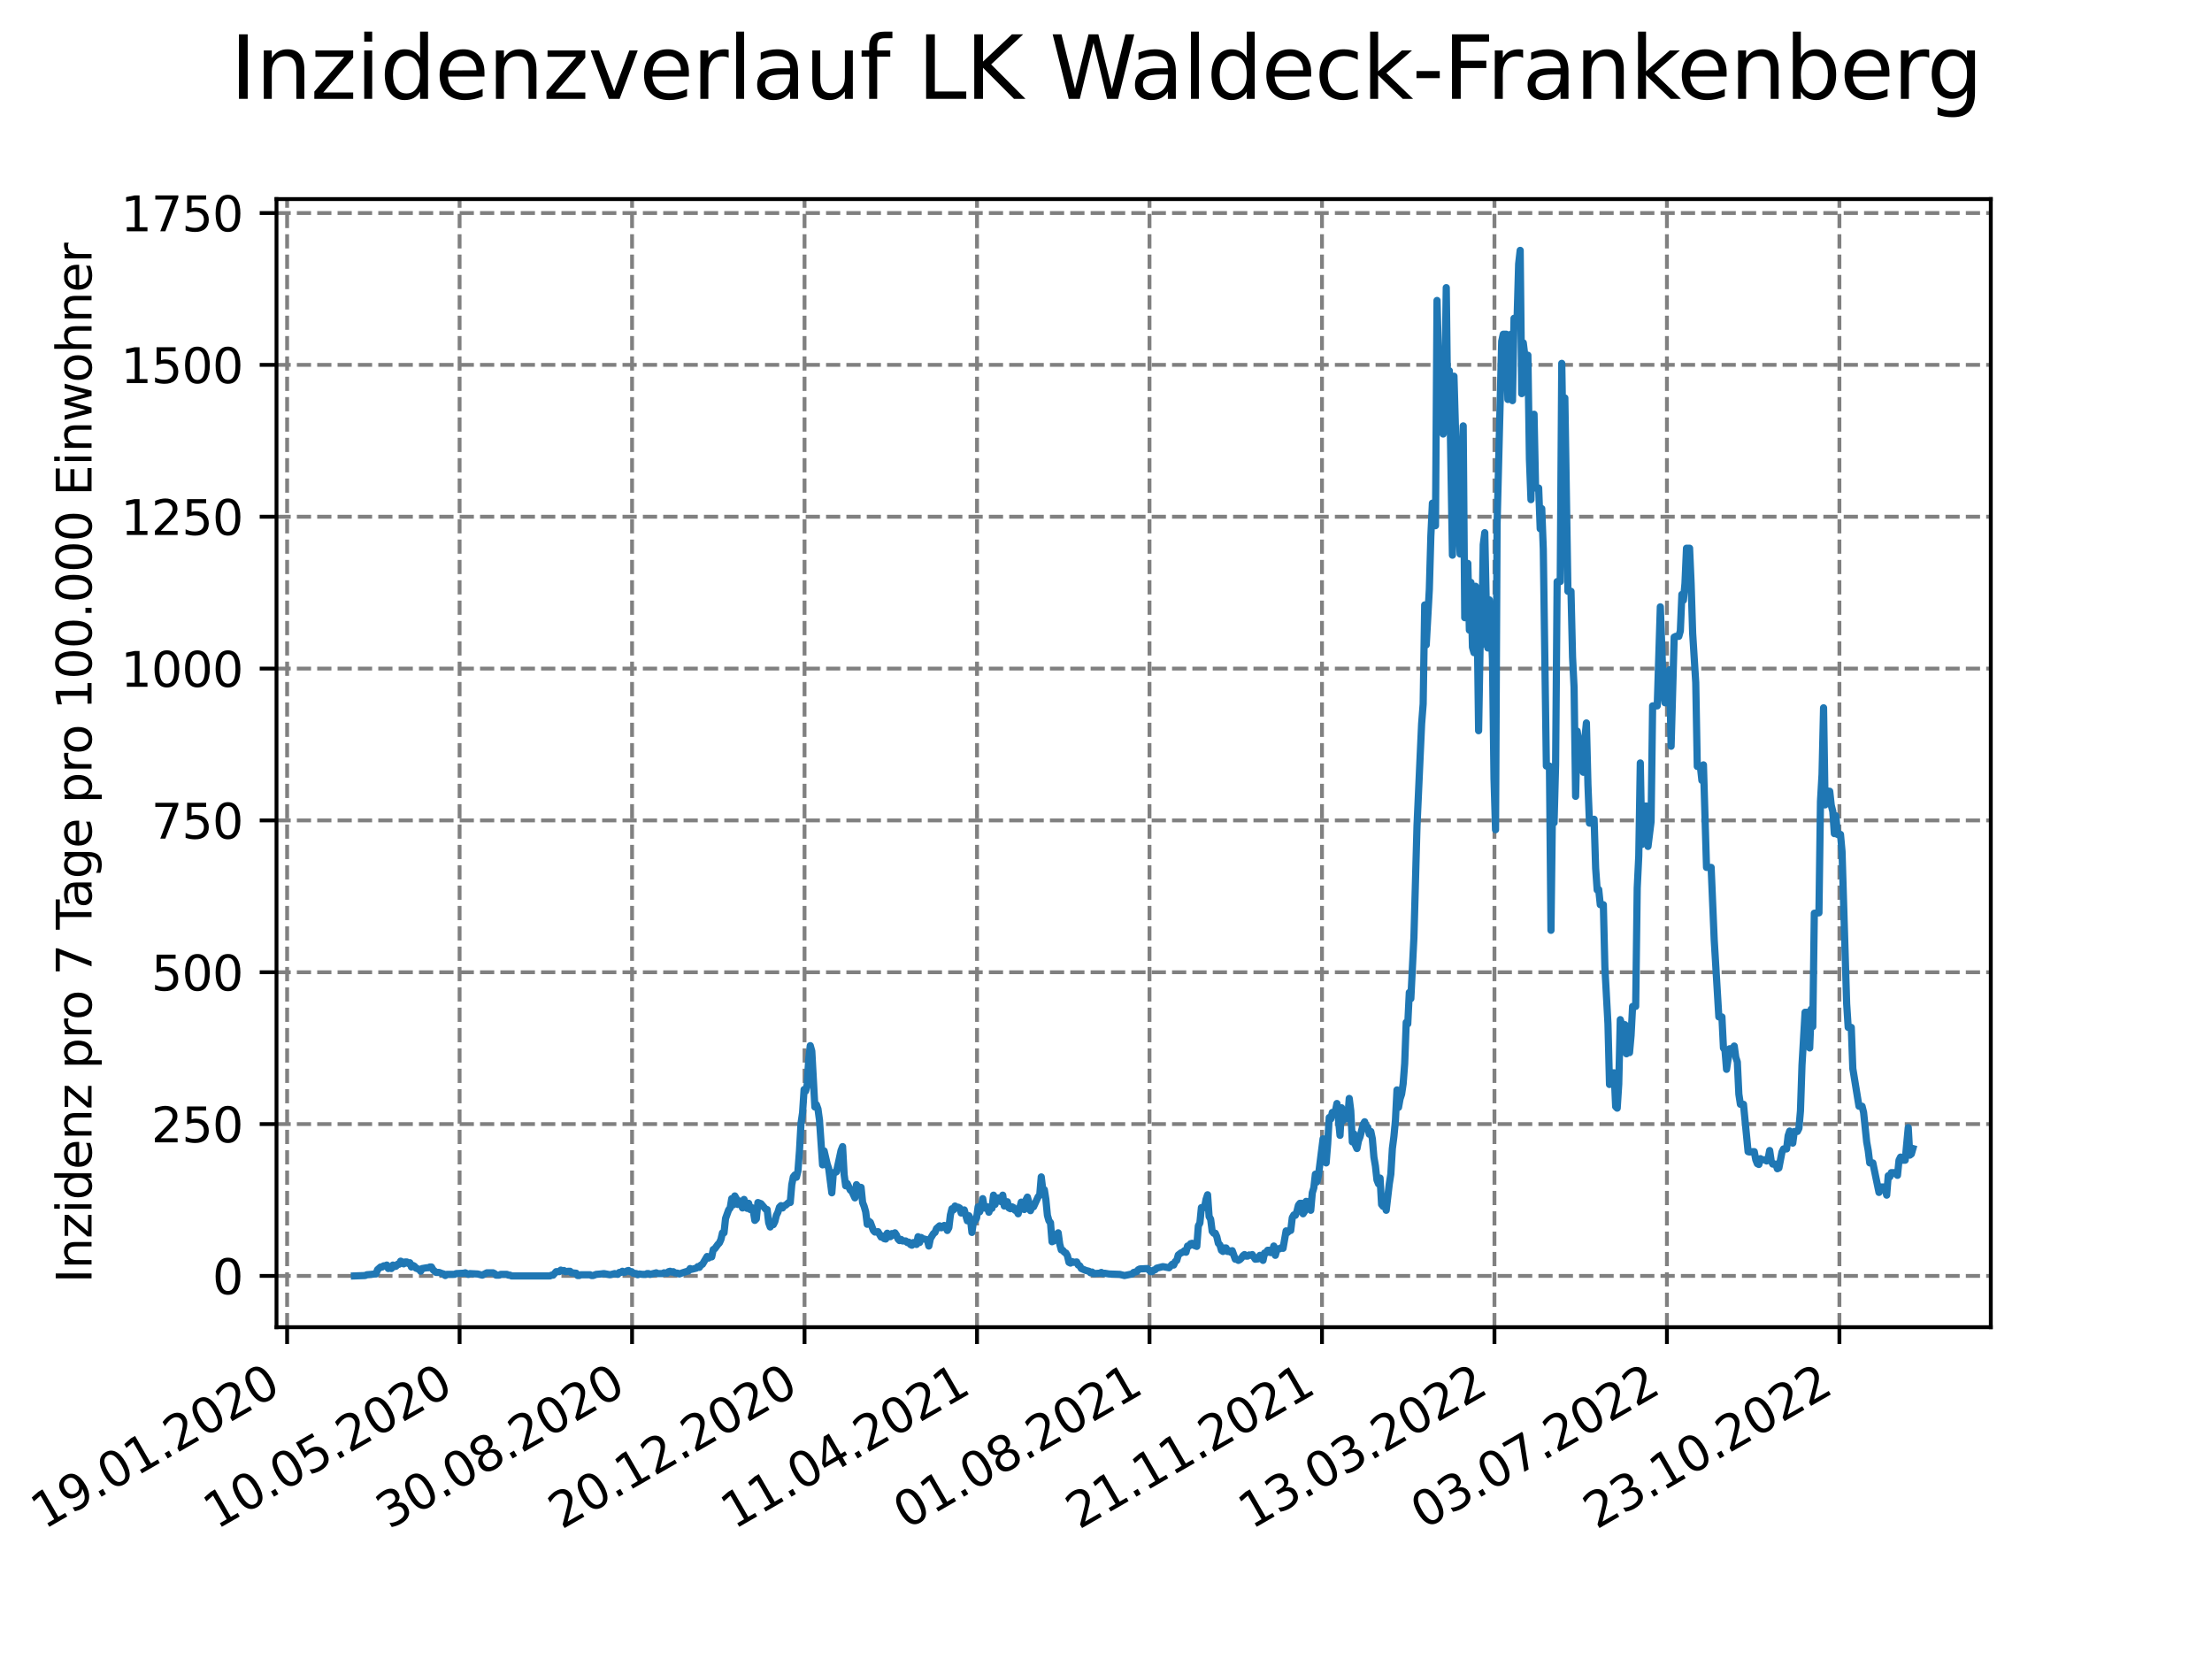 <?xml version="1.0" encoding="utf-8" standalone="no"?>
<!DOCTYPE svg PUBLIC "-//W3C//DTD SVG 1.1//EN"
  "http://www.w3.org/Graphics/SVG/1.1/DTD/svg11.dtd">
<svg xmlns:xlink="http://www.w3.org/1999/xlink" width="460.8pt" height="345.6pt" viewBox="0 0 460.8 345.6" xmlns="http://www.w3.org/2000/svg" version="1.1">
 <defs>
  <style type="text/css">*{stroke-linejoin: round; stroke-linecap: butt}</style>
 </defs>
 <g id="figure_1">
  <g id="patch_1">
   <path d="M 0 345.6 
L 460.8 345.6 
L 460.8 0 
L 0 0 
z
" style="fill: #ffffff"/>
  </g>
  <g id="axes_1">
   <g id="patch_2">
    <path d="M 57.6 276.48 
L 414.72 276.48 
L 414.72 41.472 
L 57.6 41.472 
z
" style="fill: #ffffff"/>
   </g>
   <g id="matplotlib.axis_1">
    <g id="xtick_1">
     <g id="line2d_1">
      <path d="M 59.811 276.48 
L 59.811 41.472 
" clip-path="url(#pb7396d9e5a)" style="fill: none; stroke-dasharray: 2.96,1.28; stroke-dashoffset: 0; stroke: #808080; stroke-width: 0.8"/>
     </g>
     <g id="line2d_2">
      <defs>
       <path id="me602e6fb46" d="M 0 0 
L 0 3.5 
" style="stroke: #000000; stroke-width: 0.8"/>
      </defs>
      <g>
       <use xlink:href="#me602e6fb46" x="59.811" y="276.48" style="stroke: #000000; stroke-width: 0.8"/>
      </g>
     </g>
     <g id="text_1">
      <!-- 19.01.2020 -->
      <g transform="translate(9.186 318.689) rotate(-30) scale(0.1 -0.1)">
       <defs>
        <path id="DejaVuSans-31" d="M 794 531 
L 1825 531 
L 1825 4091 
L 703 3866 
L 703 4441 
L 1819 4666 
L 2450 4666 
L 2450 531 
L 3481 531 
L 3481 0 
L 794 0 
L 794 531 
z
" transform="scale(0.016)"/>
        <path id="DejaVuSans-39" d="M 703 97 
L 703 672 
Q 941 559 1184 500 
Q 1428 441 1663 441 
Q 2288 441 2617 861 
Q 2947 1281 2994 2138 
Q 2813 1869 2534 1725 
Q 2256 1581 1919 1581 
Q 1219 1581 811 2004 
Q 403 2428 403 3163 
Q 403 3881 828 4315 
Q 1253 4750 1959 4750 
Q 2769 4750 3195 4129 
Q 3622 3509 3622 2328 
Q 3622 1225 3098 567 
Q 2575 -91 1691 -91 
Q 1453 -91 1209 -44 
Q 966 3 703 97 
z
M 1959 2075 
Q 2384 2075 2632 2365 
Q 2881 2656 2881 3163 
Q 2881 3666 2632 3958 
Q 2384 4250 1959 4250 
Q 1534 4250 1286 3958 
Q 1038 3666 1038 3163 
Q 1038 2656 1286 2365 
Q 1534 2075 1959 2075 
z
" transform="scale(0.016)"/>
        <path id="DejaVuSans-2e" d="M 684 794 
L 1344 794 
L 1344 0 
L 684 0 
L 684 794 
z
" transform="scale(0.016)"/>
        <path id="DejaVuSans-30" d="M 2034 4250 
Q 1547 4250 1301 3770 
Q 1056 3291 1056 2328 
Q 1056 1369 1301 889 
Q 1547 409 2034 409 
Q 2525 409 2770 889 
Q 3016 1369 3016 2328 
Q 3016 3291 2770 3770 
Q 2525 4250 2034 4250 
z
M 2034 4750 
Q 2819 4750 3233 4129 
Q 3647 3509 3647 2328 
Q 3647 1150 3233 529 
Q 2819 -91 2034 -91 
Q 1250 -91 836 529 
Q 422 1150 422 2328 
Q 422 3509 836 4129 
Q 1250 4750 2034 4750 
z
" transform="scale(0.016)"/>
        <path id="DejaVuSans-32" d="M 1228 531 
L 3431 531 
L 3431 0 
L 469 0 
L 469 531 
Q 828 903 1448 1529 
Q 2069 2156 2228 2338 
Q 2531 2678 2651 2914 
Q 2772 3150 2772 3378 
Q 2772 3750 2511 3984 
Q 2250 4219 1831 4219 
Q 1534 4219 1204 4116 
Q 875 4013 500 3803 
L 500 4441 
Q 881 4594 1212 4672 
Q 1544 4750 1819 4750 
Q 2544 4750 2975 4387 
Q 3406 4025 3406 3419 
Q 3406 3131 3298 2873 
Q 3191 2616 2906 2266 
Q 2828 2175 2409 1742 
Q 1991 1309 1228 531 
z
" transform="scale(0.016)"/>
       </defs>
       <use xlink:href="#DejaVuSans-31"/>
       <use xlink:href="#DejaVuSans-39" x="63.623"/>
       <use xlink:href="#DejaVuSans-2e" x="127.246"/>
       <use xlink:href="#DejaVuSans-30" x="159.033"/>
       <use xlink:href="#DejaVuSans-31" x="222.656"/>
       <use xlink:href="#DejaVuSans-2e" x="286.279"/>
       <use xlink:href="#DejaVuSans-32" x="318.066"/>
       <use xlink:href="#DejaVuSans-30" x="381.689"/>
       <use xlink:href="#DejaVuSans-32" x="445.312"/>
       <use xlink:href="#DejaVuSans-30" x="508.936"/>
      </g>
     </g>
    </g>
    <g id="xtick_2">
     <g id="line2d_3">
      <path d="M 95.741 276.48 
L 95.741 41.472 
" clip-path="url(#pb7396d9e5a)" style="fill: none; stroke-dasharray: 2.96,1.28; stroke-dashoffset: 0; stroke: #808080; stroke-width: 0.8"/>
     </g>
     <g id="line2d_4">
      <g>
       <use xlink:href="#me602e6fb46" x="95.741" y="276.48" style="stroke: #000000; stroke-width: 0.8"/>
      </g>
     </g>
     <g id="text_2">
      <!-- 10.05.2020 -->
      <g transform="translate(45.116 318.689) rotate(-30) scale(0.1 -0.1)">
       <defs>
        <path id="DejaVuSans-35" d="M 691 4666 
L 3169 4666 
L 3169 4134 
L 1269 4134 
L 1269 2991 
Q 1406 3038 1543 3061 
Q 1681 3084 1819 3084 
Q 2600 3084 3056 2656 
Q 3513 2228 3513 1497 
Q 3513 744 3044 326 
Q 2575 -91 1722 -91 
Q 1428 -91 1123 -41 
Q 819 9 494 109 
L 494 744 
Q 775 591 1075 516 
Q 1375 441 1709 441 
Q 2250 441 2565 725 
Q 2881 1009 2881 1497 
Q 2881 1984 2565 2268 
Q 2250 2553 1709 2553 
Q 1456 2553 1204 2497 
Q 953 2441 691 2322 
L 691 4666 
z
" transform="scale(0.016)"/>
       </defs>
       <use xlink:href="#DejaVuSans-31"/>
       <use xlink:href="#DejaVuSans-30" x="63.623"/>
       <use xlink:href="#DejaVuSans-2e" x="127.246"/>
       <use xlink:href="#DejaVuSans-30" x="159.033"/>
       <use xlink:href="#DejaVuSans-35" x="222.656"/>
       <use xlink:href="#DejaVuSans-2e" x="286.279"/>
       <use xlink:href="#DejaVuSans-32" x="318.066"/>
       <use xlink:href="#DejaVuSans-30" x="381.689"/>
       <use xlink:href="#DejaVuSans-32" x="445.312"/>
       <use xlink:href="#DejaVuSans-30" x="508.936"/>
      </g>
     </g>
    </g>
    <g id="xtick_3">
     <g id="line2d_5">
      <path d="M 131.671 276.48 
L 131.671 41.472 
" clip-path="url(#pb7396d9e5a)" style="fill: none; stroke-dasharray: 2.96,1.28; stroke-dashoffset: 0; stroke: #808080; stroke-width: 0.8"/>
     </g>
     <g id="line2d_6">
      <g>
       <use xlink:href="#me602e6fb46" x="131.671" y="276.48" style="stroke: #000000; stroke-width: 0.8"/>
      </g>
     </g>
     <g id="text_3">
      <!-- 30.08.2020 -->
      <g transform="translate(81.046 318.689) rotate(-30) scale(0.1 -0.1)">
       <defs>
        <path id="DejaVuSans-33" d="M 2597 2516 
Q 3050 2419 3304 2112 
Q 3559 1806 3559 1356 
Q 3559 666 3084 287 
Q 2609 -91 1734 -91 
Q 1441 -91 1130 -33 
Q 819 25 488 141 
L 488 750 
Q 750 597 1062 519 
Q 1375 441 1716 441 
Q 2309 441 2620 675 
Q 2931 909 2931 1356 
Q 2931 1769 2642 2001 
Q 2353 2234 1838 2234 
L 1294 2234 
L 1294 2753 
L 1863 2753 
Q 2328 2753 2575 2939 
Q 2822 3125 2822 3475 
Q 2822 3834 2567 4026 
Q 2313 4219 1838 4219 
Q 1578 4219 1281 4162 
Q 984 4106 628 3988 
L 628 4550 
Q 988 4650 1302 4700 
Q 1616 4750 1894 4750 
Q 2613 4750 3031 4423 
Q 3450 4097 3450 3541 
Q 3450 3153 3228 2886 
Q 3006 2619 2597 2516 
z
" transform="scale(0.016)"/>
        <path id="DejaVuSans-38" d="M 2034 2216 
Q 1584 2216 1326 1975 
Q 1069 1734 1069 1313 
Q 1069 891 1326 650 
Q 1584 409 2034 409 
Q 2484 409 2743 651 
Q 3003 894 3003 1313 
Q 3003 1734 2745 1975 
Q 2488 2216 2034 2216 
z
M 1403 2484 
Q 997 2584 770 2862 
Q 544 3141 544 3541 
Q 544 4100 942 4425 
Q 1341 4750 2034 4750 
Q 2731 4750 3128 4425 
Q 3525 4100 3525 3541 
Q 3525 3141 3298 2862 
Q 3072 2584 2669 2484 
Q 3125 2378 3379 2068 
Q 3634 1759 3634 1313 
Q 3634 634 3220 271 
Q 2806 -91 2034 -91 
Q 1263 -91 848 271 
Q 434 634 434 1313 
Q 434 1759 690 2068 
Q 947 2378 1403 2484 
z
M 1172 3481 
Q 1172 3119 1398 2916 
Q 1625 2713 2034 2713 
Q 2441 2713 2670 2916 
Q 2900 3119 2900 3481 
Q 2900 3844 2670 4047 
Q 2441 4250 2034 4250 
Q 1625 4250 1398 4047 
Q 1172 3844 1172 3481 
z
" transform="scale(0.016)"/>
       </defs>
       <use xlink:href="#DejaVuSans-33"/>
       <use xlink:href="#DejaVuSans-30" x="63.623"/>
       <use xlink:href="#DejaVuSans-2e" x="127.246"/>
       <use xlink:href="#DejaVuSans-30" x="159.033"/>
       <use xlink:href="#DejaVuSans-38" x="222.656"/>
       <use xlink:href="#DejaVuSans-2e" x="286.279"/>
       <use xlink:href="#DejaVuSans-32" x="318.066"/>
       <use xlink:href="#DejaVuSans-30" x="381.689"/>
       <use xlink:href="#DejaVuSans-32" x="445.312"/>
       <use xlink:href="#DejaVuSans-30" x="508.936"/>
      </g>
     </g>
    </g>
    <g id="xtick_4">
     <g id="line2d_7">
      <path d="M 167.601 276.48 
L 167.601 41.472 
" clip-path="url(#pb7396d9e5a)" style="fill: none; stroke-dasharray: 2.96,1.28; stroke-dashoffset: 0; stroke: #808080; stroke-width: 0.8"/>
     </g>
     <g id="line2d_8">
      <g>
       <use xlink:href="#me602e6fb46" x="167.601" y="276.48" style="stroke: #000000; stroke-width: 0.8"/>
      </g>
     </g>
     <g id="text_4">
      <!-- 20.12.2020 -->
      <g transform="translate(116.976 318.689) rotate(-30) scale(0.1 -0.1)">
       <use xlink:href="#DejaVuSans-32"/>
       <use xlink:href="#DejaVuSans-30" x="63.623"/>
       <use xlink:href="#DejaVuSans-2e" x="127.246"/>
       <use xlink:href="#DejaVuSans-31" x="159.033"/>
       <use xlink:href="#DejaVuSans-32" x="222.656"/>
       <use xlink:href="#DejaVuSans-2e" x="286.279"/>
       <use xlink:href="#DejaVuSans-32" x="318.066"/>
       <use xlink:href="#DejaVuSans-30" x="381.689"/>
       <use xlink:href="#DejaVuSans-32" x="445.312"/>
       <use xlink:href="#DejaVuSans-30" x="508.936"/>
      </g>
     </g>
    </g>
    <g id="xtick_5">
     <g id="line2d_9">
      <path d="M 203.531 276.48 
L 203.531 41.472 
" clip-path="url(#pb7396d9e5a)" style="fill: none; stroke-dasharray: 2.96,1.28; stroke-dashoffset: 0; stroke: #808080; stroke-width: 0.8"/>
     </g>
     <g id="line2d_10">
      <g>
       <use xlink:href="#me602e6fb46" x="203.531" y="276.48" style="stroke: #000000; stroke-width: 0.8"/>
      </g>
     </g>
     <g id="text_5">
      <!-- 11.04.2021 -->
      <g transform="translate(152.906 318.689) rotate(-30) scale(0.1 -0.1)">
       <defs>
        <path id="DejaVuSans-34" d="M 2419 4116 
L 825 1625 
L 2419 1625 
L 2419 4116 
z
M 2253 4666 
L 3047 4666 
L 3047 1625 
L 3713 1625 
L 3713 1100 
L 3047 1100 
L 3047 0 
L 2419 0 
L 2419 1100 
L 313 1100 
L 313 1709 
L 2253 4666 
z
" transform="scale(0.016)"/>
       </defs>
       <use xlink:href="#DejaVuSans-31"/>
       <use xlink:href="#DejaVuSans-31" x="63.623"/>
       <use xlink:href="#DejaVuSans-2e" x="127.246"/>
       <use xlink:href="#DejaVuSans-30" x="159.033"/>
       <use xlink:href="#DejaVuSans-34" x="222.656"/>
       <use xlink:href="#DejaVuSans-2e" x="286.279"/>
       <use xlink:href="#DejaVuSans-32" x="318.066"/>
       <use xlink:href="#DejaVuSans-30" x="381.689"/>
       <use xlink:href="#DejaVuSans-32" x="445.312"/>
       <use xlink:href="#DejaVuSans-31" x="508.936"/>
      </g>
     </g>
    </g>
    <g id="xtick_6">
     <g id="line2d_11">
      <path d="M 239.462 276.48 
L 239.462 41.472 
" clip-path="url(#pb7396d9e5a)" style="fill: none; stroke-dasharray: 2.96,1.28; stroke-dashoffset: 0; stroke: #808080; stroke-width: 0.8"/>
     </g>
     <g id="line2d_12">
      <g>
       <use xlink:href="#me602e6fb46" x="239.462" y="276.48" style="stroke: #000000; stroke-width: 0.8"/>
      </g>
     </g>
     <g id="text_6">
      <!-- 01.08.2021 -->
      <g transform="translate(188.836 318.689) rotate(-30) scale(0.1 -0.1)">
       <use xlink:href="#DejaVuSans-30"/>
       <use xlink:href="#DejaVuSans-31" x="63.623"/>
       <use xlink:href="#DejaVuSans-2e" x="127.246"/>
       <use xlink:href="#DejaVuSans-30" x="159.033"/>
       <use xlink:href="#DejaVuSans-38" x="222.656"/>
       <use xlink:href="#DejaVuSans-2e" x="286.279"/>
       <use xlink:href="#DejaVuSans-32" x="318.066"/>
       <use xlink:href="#DejaVuSans-30" x="381.689"/>
       <use xlink:href="#DejaVuSans-32" x="445.312"/>
       <use xlink:href="#DejaVuSans-31" x="508.936"/>
      </g>
     </g>
    </g>
    <g id="xtick_7">
     <g id="line2d_13">
      <path d="M 275.392 276.48 
L 275.392 41.472 
" clip-path="url(#pb7396d9e5a)" style="fill: none; stroke-dasharray: 2.96,1.28; stroke-dashoffset: 0; stroke: #808080; stroke-width: 0.8"/>
     </g>
     <g id="line2d_14">
      <g>
       <use xlink:href="#me602e6fb46" x="275.392" y="276.48" style="stroke: #000000; stroke-width: 0.8"/>
      </g>
     </g>
     <g id="text_7">
      <!-- 21.11.2021 -->
      <g transform="translate(224.767 318.689) rotate(-30) scale(0.1 -0.1)">
       <use xlink:href="#DejaVuSans-32"/>
       <use xlink:href="#DejaVuSans-31" x="63.623"/>
       <use xlink:href="#DejaVuSans-2e" x="127.246"/>
       <use xlink:href="#DejaVuSans-31" x="159.033"/>
       <use xlink:href="#DejaVuSans-31" x="222.656"/>
       <use xlink:href="#DejaVuSans-2e" x="286.279"/>
       <use xlink:href="#DejaVuSans-32" x="318.066"/>
       <use xlink:href="#DejaVuSans-30" x="381.689"/>
       <use xlink:href="#DejaVuSans-32" x="445.312"/>
       <use xlink:href="#DejaVuSans-31" x="508.936"/>
      </g>
     </g>
    </g>
    <g id="xtick_8">
     <g id="line2d_15">
      <path d="M 311.322 276.48 
L 311.322 41.472 
" clip-path="url(#pb7396d9e5a)" style="fill: none; stroke-dasharray: 2.96,1.28; stroke-dashoffset: 0; stroke: #808080; stroke-width: 0.8"/>
     </g>
     <g id="line2d_16">
      <g>
       <use xlink:href="#me602e6fb46" x="311.322" y="276.48" style="stroke: #000000; stroke-width: 0.8"/>
      </g>
     </g>
     <g id="text_8">
      <!-- 13.03.2022 -->
      <g transform="translate(260.697 318.689) rotate(-30) scale(0.1 -0.1)">
       <use xlink:href="#DejaVuSans-31"/>
       <use xlink:href="#DejaVuSans-33" x="63.623"/>
       <use xlink:href="#DejaVuSans-2e" x="127.246"/>
       <use xlink:href="#DejaVuSans-30" x="159.033"/>
       <use xlink:href="#DejaVuSans-33" x="222.656"/>
       <use xlink:href="#DejaVuSans-2e" x="286.279"/>
       <use xlink:href="#DejaVuSans-32" x="318.066"/>
       <use xlink:href="#DejaVuSans-30" x="381.689"/>
       <use xlink:href="#DejaVuSans-32" x="445.312"/>
       <use xlink:href="#DejaVuSans-32" x="508.936"/>
      </g>
     </g>
    </g>
    <g id="xtick_9">
     <g id="line2d_17">
      <path d="M 347.252 276.48 
L 347.252 41.472 
" clip-path="url(#pb7396d9e5a)" style="fill: none; stroke-dasharray: 2.96,1.28; stroke-dashoffset: 0; stroke: #808080; stroke-width: 0.8"/>
     </g>
     <g id="line2d_18">
      <g>
       <use xlink:href="#me602e6fb46" x="347.252" y="276.48" style="stroke: #000000; stroke-width: 0.8"/>
      </g>
     </g>
     <g id="text_9">
      <!-- 03.07.2022 -->
      <g transform="translate(296.627 318.689) rotate(-30) scale(0.1 -0.1)">
       <defs>
        <path id="DejaVuSans-37" d="M 525 4666 
L 3525 4666 
L 3525 4397 
L 1831 0 
L 1172 0 
L 2766 4134 
L 525 4134 
L 525 4666 
z
" transform="scale(0.016)"/>
       </defs>
       <use xlink:href="#DejaVuSans-30"/>
       <use xlink:href="#DejaVuSans-33" x="63.623"/>
       <use xlink:href="#DejaVuSans-2e" x="127.246"/>
       <use xlink:href="#DejaVuSans-30" x="159.033"/>
       <use xlink:href="#DejaVuSans-37" x="222.656"/>
       <use xlink:href="#DejaVuSans-2e" x="286.279"/>
       <use xlink:href="#DejaVuSans-32" x="318.066"/>
       <use xlink:href="#DejaVuSans-30" x="381.689"/>
       <use xlink:href="#DejaVuSans-32" x="445.312"/>
       <use xlink:href="#DejaVuSans-32" x="508.936"/>
      </g>
     </g>
    </g>
    <g id="xtick_10">
     <g id="line2d_19">
      <path d="M 383.182 276.48 
L 383.182 41.472 
" clip-path="url(#pb7396d9e5a)" style="fill: none; stroke-dasharray: 2.96,1.28; stroke-dashoffset: 0; stroke: #808080; stroke-width: 0.8"/>
     </g>
     <g id="line2d_20">
      <g>
       <use xlink:href="#me602e6fb46" x="383.182" y="276.48" style="stroke: #000000; stroke-width: 0.8"/>
      </g>
     </g>
     <g id="text_10">
      <!-- 23.10.2022 -->
      <g transform="translate(332.557 318.689) rotate(-30) scale(0.1 -0.1)">
       <use xlink:href="#DejaVuSans-32"/>
       <use xlink:href="#DejaVuSans-33" x="63.623"/>
       <use xlink:href="#DejaVuSans-2e" x="127.246"/>
       <use xlink:href="#DejaVuSans-31" x="159.033"/>
       <use xlink:href="#DejaVuSans-30" x="222.656"/>
       <use xlink:href="#DejaVuSans-2e" x="286.279"/>
       <use xlink:href="#DejaVuSans-32" x="318.066"/>
       <use xlink:href="#DejaVuSans-30" x="381.689"/>
       <use xlink:href="#DejaVuSans-32" x="445.312"/>
       <use xlink:href="#DejaVuSans-32" x="508.936"/>
      </g>
     </g>
    </g>
   </g>
   <g id="matplotlib.axis_2">
    <g id="ytick_1">
     <g id="line2d_21">
      <path d="M 57.6 265.798 
L 414.72 265.798 
" clip-path="url(#pb7396d9e5a)" style="fill: none; stroke-dasharray: 2.96,1.28; stroke-dashoffset: 0; stroke: #808080; stroke-width: 0.8"/>
     </g>
     <g id="line2d_22">
      <defs>
       <path id="m6f18075d89" d="M 0 0 
L -3.5 0 
" style="stroke: #000000; stroke-width: 0.8"/>
      </defs>
      <g>
       <use xlink:href="#m6f18075d89" x="57.6" y="265.798" style="stroke: #000000; stroke-width: 0.8"/>
      </g>
     </g>
     <g id="text_11">
      <!-- 0 -->
      <g transform="translate(44.237 269.597) scale(0.1 -0.1)">
       <use xlink:href="#DejaVuSans-30"/>
      </g>
     </g>
    </g>
    <g id="ytick_2">
     <g id="line2d_23">
      <path d="M 57.6 234.167 
L 414.72 234.167 
" clip-path="url(#pb7396d9e5a)" style="fill: none; stroke-dasharray: 2.96,1.28; stroke-dashoffset: 0; stroke: #808080; stroke-width: 0.8"/>
     </g>
     <g id="line2d_24">
      <g>
       <use xlink:href="#m6f18075d89" x="57.6" y="234.167" style="stroke: #000000; stroke-width: 0.8"/>
      </g>
     </g>
     <g id="text_12">
      <!-- 250 -->
      <g transform="translate(31.512 237.966) scale(0.1 -0.1)">
       <use xlink:href="#DejaVuSans-32"/>
       <use xlink:href="#DejaVuSans-35" x="63.623"/>
       <use xlink:href="#DejaVuSans-30" x="127.246"/>
      </g>
     </g>
    </g>
    <g id="ytick_3">
     <g id="line2d_25">
      <path d="M 57.6 202.536 
L 414.72 202.536 
" clip-path="url(#pb7396d9e5a)" style="fill: none; stroke-dasharray: 2.96,1.28; stroke-dashoffset: 0; stroke: #808080; stroke-width: 0.8"/>
     </g>
     <g id="line2d_26">
      <g>
       <use xlink:href="#m6f18075d89" x="57.6" y="202.536" style="stroke: #000000; stroke-width: 0.8"/>
      </g>
     </g>
     <g id="text_13">
      <!-- 500 -->
      <g transform="translate(31.512 206.335) scale(0.1 -0.1)">
       <use xlink:href="#DejaVuSans-35"/>
       <use xlink:href="#DejaVuSans-30" x="63.623"/>
       <use xlink:href="#DejaVuSans-30" x="127.246"/>
      </g>
     </g>
    </g>
    <g id="ytick_4">
     <g id="line2d_27">
      <path d="M 57.6 170.904 
L 414.72 170.904 
" clip-path="url(#pb7396d9e5a)" style="fill: none; stroke-dasharray: 2.96,1.28; stroke-dashoffset: 0; stroke: #808080; stroke-width: 0.8"/>
     </g>
     <g id="line2d_28">
      <g>
       <use xlink:href="#m6f18075d89" x="57.6" y="170.904" style="stroke: #000000; stroke-width: 0.8"/>
      </g>
     </g>
     <g id="text_14">
      <!-- 750 -->
      <g transform="translate(31.512 174.704) scale(0.1 -0.1)">
       <use xlink:href="#DejaVuSans-37"/>
       <use xlink:href="#DejaVuSans-35" x="63.623"/>
       <use xlink:href="#DejaVuSans-30" x="127.246"/>
      </g>
     </g>
    </g>
    <g id="ytick_5">
     <g id="line2d_29">
      <path d="M 57.6 139.273 
L 414.72 139.273 
" clip-path="url(#pb7396d9e5a)" style="fill: none; stroke-dasharray: 2.96,1.28; stroke-dashoffset: 0; stroke: #808080; stroke-width: 0.8"/>
     </g>
     <g id="line2d_30">
      <g>
       <use xlink:href="#m6f18075d89" x="57.6" y="139.273" style="stroke: #000000; stroke-width: 0.8"/>
      </g>
     </g>
     <g id="text_15">
      <!-- 1000 -->
      <g transform="translate(25.15 143.072) scale(0.1 -0.1)">
       <use xlink:href="#DejaVuSans-31"/>
       <use xlink:href="#DejaVuSans-30" x="63.623"/>
       <use xlink:href="#DejaVuSans-30" x="127.246"/>
       <use xlink:href="#DejaVuSans-30" x="190.869"/>
      </g>
     </g>
    </g>
    <g id="ytick_6">
     <g id="line2d_31">
      <path d="M 57.6 107.642 
L 414.72 107.642 
" clip-path="url(#pb7396d9e5a)" style="fill: none; stroke-dasharray: 2.96,1.28; stroke-dashoffset: 0; stroke: #808080; stroke-width: 0.8"/>
     </g>
     <g id="line2d_32">
      <g>
       <use xlink:href="#m6f18075d89" x="57.6" y="107.642" style="stroke: #000000; stroke-width: 0.8"/>
      </g>
     </g>
     <g id="text_16">
      <!-- 1250 -->
      <g transform="translate(25.15 111.441) scale(0.1 -0.1)">
       <use xlink:href="#DejaVuSans-31"/>
       <use xlink:href="#DejaVuSans-32" x="63.623"/>
       <use xlink:href="#DejaVuSans-35" x="127.246"/>
       <use xlink:href="#DejaVuSans-30" x="190.869"/>
      </g>
     </g>
    </g>
    <g id="ytick_7">
     <g id="line2d_33">
      <path d="M 57.6 76.011 
L 414.72 76.011 
" clip-path="url(#pb7396d9e5a)" style="fill: none; stroke-dasharray: 2.96,1.28; stroke-dashoffset: 0; stroke: #808080; stroke-width: 0.8"/>
     </g>
     <g id="line2d_34">
      <g>
       <use xlink:href="#m6f18075d89" x="57.6" y="76.011" style="stroke: #000000; stroke-width: 0.8"/>
      </g>
     </g>
     <g id="text_17">
      <!-- 1500 -->
      <g transform="translate(25.15 79.81) scale(0.1 -0.1)">
       <use xlink:href="#DejaVuSans-31"/>
       <use xlink:href="#DejaVuSans-35" x="63.623"/>
       <use xlink:href="#DejaVuSans-30" x="127.246"/>
       <use xlink:href="#DejaVuSans-30" x="190.869"/>
      </g>
     </g>
    </g>
    <g id="ytick_8">
     <g id="line2d_35">
      <path d="M 57.6 44.38 
L 414.72 44.38 
" clip-path="url(#pb7396d9e5a)" style="fill: none; stroke-dasharray: 2.96,1.28; stroke-dashoffset: 0; stroke: #808080; stroke-width: 0.8"/>
     </g>
     <g id="line2d_36">
      <g>
       <use xlink:href="#m6f18075d89" x="57.6" y="44.38" style="stroke: #000000; stroke-width: 0.8"/>
      </g>
     </g>
     <g id="text_18">
      <!-- 1750 -->
      <g transform="translate(25.15 48.179) scale(0.1 -0.1)">
       <use xlink:href="#DejaVuSans-31"/>
       <use xlink:href="#DejaVuSans-37" x="63.623"/>
       <use xlink:href="#DejaVuSans-35" x="127.246"/>
       <use xlink:href="#DejaVuSans-30" x="190.869"/>
      </g>
     </g>
    </g>
    <g id="text_19">
     <!-- Inzidenz pro 7 Tage pro 100.000 Einwohner -->
     <g transform="translate(19.07 267.301) rotate(-90) scale(0.1 -0.1)">
      <defs>
       <path id="DejaVuSans-49" d="M 628 4666 
L 1259 4666 
L 1259 0 
L 628 0 
L 628 4666 
z
" transform="scale(0.016)"/>
       <path id="DejaVuSans-6e" d="M 3513 2113 
L 3513 0 
L 2938 0 
L 2938 2094 
Q 2938 2591 2744 2837 
Q 2550 3084 2163 3084 
Q 1697 3084 1428 2787 
Q 1159 2491 1159 1978 
L 1159 0 
L 581 0 
L 581 3500 
L 1159 3500 
L 1159 2956 
Q 1366 3272 1645 3428 
Q 1925 3584 2291 3584 
Q 2894 3584 3203 3211 
Q 3513 2838 3513 2113 
z
" transform="scale(0.016)"/>
       <path id="DejaVuSans-7a" d="M 353 3500 
L 3084 3500 
L 3084 2975 
L 922 459 
L 3084 459 
L 3084 0 
L 275 0 
L 275 525 
L 2438 3041 
L 353 3041 
L 353 3500 
z
" transform="scale(0.016)"/>
       <path id="DejaVuSans-69" d="M 603 3500 
L 1178 3500 
L 1178 0 
L 603 0 
L 603 3500 
z
M 603 4863 
L 1178 4863 
L 1178 4134 
L 603 4134 
L 603 4863 
z
" transform="scale(0.016)"/>
       <path id="DejaVuSans-64" d="M 2906 2969 
L 2906 4863 
L 3481 4863 
L 3481 0 
L 2906 0 
L 2906 525 
Q 2725 213 2448 61 
Q 2172 -91 1784 -91 
Q 1150 -91 751 415 
Q 353 922 353 1747 
Q 353 2572 751 3078 
Q 1150 3584 1784 3584 
Q 2172 3584 2448 3432 
Q 2725 3281 2906 2969 
z
M 947 1747 
Q 947 1113 1208 752 
Q 1469 391 1925 391 
Q 2381 391 2643 752 
Q 2906 1113 2906 1747 
Q 2906 2381 2643 2742 
Q 2381 3103 1925 3103 
Q 1469 3103 1208 2742 
Q 947 2381 947 1747 
z
" transform="scale(0.016)"/>
       <path id="DejaVuSans-65" d="M 3597 1894 
L 3597 1613 
L 953 1613 
Q 991 1019 1311 708 
Q 1631 397 2203 397 
Q 2534 397 2845 478 
Q 3156 559 3463 722 
L 3463 178 
Q 3153 47 2828 -22 
Q 2503 -91 2169 -91 
Q 1331 -91 842 396 
Q 353 884 353 1716 
Q 353 2575 817 3079 
Q 1281 3584 2069 3584 
Q 2775 3584 3186 3129 
Q 3597 2675 3597 1894 
z
M 3022 2063 
Q 3016 2534 2758 2815 
Q 2500 3097 2075 3097 
Q 1594 3097 1305 2825 
Q 1016 2553 972 2059 
L 3022 2063 
z
" transform="scale(0.016)"/>
       <path id="DejaVuSans-20" transform="scale(0.016)"/>
       <path id="DejaVuSans-70" d="M 1159 525 
L 1159 -1331 
L 581 -1331 
L 581 3500 
L 1159 3500 
L 1159 2969 
Q 1341 3281 1617 3432 
Q 1894 3584 2278 3584 
Q 2916 3584 3314 3078 
Q 3713 2572 3713 1747 
Q 3713 922 3314 415 
Q 2916 -91 2278 -91 
Q 1894 -91 1617 61 
Q 1341 213 1159 525 
z
M 3116 1747 
Q 3116 2381 2855 2742 
Q 2594 3103 2138 3103 
Q 1681 3103 1420 2742 
Q 1159 2381 1159 1747 
Q 1159 1113 1420 752 
Q 1681 391 2138 391 
Q 2594 391 2855 752 
Q 3116 1113 3116 1747 
z
" transform="scale(0.016)"/>
       <path id="DejaVuSans-72" d="M 2631 2963 
Q 2534 3019 2420 3045 
Q 2306 3072 2169 3072 
Q 1681 3072 1420 2755 
Q 1159 2438 1159 1844 
L 1159 0 
L 581 0 
L 581 3500 
L 1159 3500 
L 1159 2956 
Q 1341 3275 1631 3429 
Q 1922 3584 2338 3584 
Q 2397 3584 2469 3576 
Q 2541 3569 2628 3553 
L 2631 2963 
z
" transform="scale(0.016)"/>
       <path id="DejaVuSans-6f" d="M 1959 3097 
Q 1497 3097 1228 2736 
Q 959 2375 959 1747 
Q 959 1119 1226 758 
Q 1494 397 1959 397 
Q 2419 397 2687 759 
Q 2956 1122 2956 1747 
Q 2956 2369 2687 2733 
Q 2419 3097 1959 3097 
z
M 1959 3584 
Q 2709 3584 3137 3096 
Q 3566 2609 3566 1747 
Q 3566 888 3137 398 
Q 2709 -91 1959 -91 
Q 1206 -91 779 398 
Q 353 888 353 1747 
Q 353 2609 779 3096 
Q 1206 3584 1959 3584 
z
" transform="scale(0.016)"/>
       <path id="DejaVuSans-54" d="M -19 4666 
L 3928 4666 
L 3928 4134 
L 2272 4134 
L 2272 0 
L 1638 0 
L 1638 4134 
L -19 4134 
L -19 4666 
z
" transform="scale(0.016)"/>
       <path id="DejaVuSans-61" d="M 2194 1759 
Q 1497 1759 1228 1600 
Q 959 1441 959 1056 
Q 959 750 1161 570 
Q 1363 391 1709 391 
Q 2188 391 2477 730 
Q 2766 1069 2766 1631 
L 2766 1759 
L 2194 1759 
z
M 3341 1997 
L 3341 0 
L 2766 0 
L 2766 531 
Q 2569 213 2275 61 
Q 1981 -91 1556 -91 
Q 1019 -91 701 211 
Q 384 513 384 1019 
Q 384 1609 779 1909 
Q 1175 2209 1959 2209 
L 2766 2209 
L 2766 2266 
Q 2766 2663 2505 2880 
Q 2244 3097 1772 3097 
Q 1472 3097 1187 3025 
Q 903 2953 641 2809 
L 641 3341 
Q 956 3463 1253 3523 
Q 1550 3584 1831 3584 
Q 2591 3584 2966 3190 
Q 3341 2797 3341 1997 
z
" transform="scale(0.016)"/>
       <path id="DejaVuSans-67" d="M 2906 1791 
Q 2906 2416 2648 2759 
Q 2391 3103 1925 3103 
Q 1463 3103 1205 2759 
Q 947 2416 947 1791 
Q 947 1169 1205 825 
Q 1463 481 1925 481 
Q 2391 481 2648 825 
Q 2906 1169 2906 1791 
z
M 3481 434 
Q 3481 -459 3084 -895 
Q 2688 -1331 1869 -1331 
Q 1566 -1331 1297 -1286 
Q 1028 -1241 775 -1147 
L 775 -588 
Q 1028 -725 1275 -790 
Q 1522 -856 1778 -856 
Q 2344 -856 2625 -561 
Q 2906 -266 2906 331 
L 2906 616 
Q 2728 306 2450 153 
Q 2172 0 1784 0 
Q 1141 0 747 490 
Q 353 981 353 1791 
Q 353 2603 747 3093 
Q 1141 3584 1784 3584 
Q 2172 3584 2450 3431 
Q 2728 3278 2906 2969 
L 2906 3500 
L 3481 3500 
L 3481 434 
z
" transform="scale(0.016)"/>
       <path id="DejaVuSans-45" d="M 628 4666 
L 3578 4666 
L 3578 4134 
L 1259 4134 
L 1259 2753 
L 3481 2753 
L 3481 2222 
L 1259 2222 
L 1259 531 
L 3634 531 
L 3634 0 
L 628 0 
L 628 4666 
z
" transform="scale(0.016)"/>
       <path id="DejaVuSans-77" d="M 269 3500 
L 844 3500 
L 1563 769 
L 2278 3500 
L 2956 3500 
L 3675 769 
L 4391 3500 
L 4966 3500 
L 4050 0 
L 3372 0 
L 2619 2869 
L 1863 0 
L 1184 0 
L 269 3500 
z
" transform="scale(0.016)"/>
       <path id="DejaVuSans-68" d="M 3513 2113 
L 3513 0 
L 2938 0 
L 2938 2094 
Q 2938 2591 2744 2837 
Q 2550 3084 2163 3084 
Q 1697 3084 1428 2787 
Q 1159 2491 1159 1978 
L 1159 0 
L 581 0 
L 581 4863 
L 1159 4863 
L 1159 2956 
Q 1366 3272 1645 3428 
Q 1925 3584 2291 3584 
Q 2894 3584 3203 3211 
Q 3513 2838 3513 2113 
z
" transform="scale(0.016)"/>
      </defs>
      <use xlink:href="#DejaVuSans-49"/>
      <use xlink:href="#DejaVuSans-6e" x="29.492"/>
      <use xlink:href="#DejaVuSans-7a" x="92.871"/>
      <use xlink:href="#DejaVuSans-69" x="145.361"/>
      <use xlink:href="#DejaVuSans-64" x="173.145"/>
      <use xlink:href="#DejaVuSans-65" x="236.621"/>
      <use xlink:href="#DejaVuSans-6e" x="298.145"/>
      <use xlink:href="#DejaVuSans-7a" x="361.523"/>
      <use xlink:href="#DejaVuSans-20" x="414.014"/>
      <use xlink:href="#DejaVuSans-70" x="445.801"/>
      <use xlink:href="#DejaVuSans-72" x="509.277"/>
      <use xlink:href="#DejaVuSans-6f" x="548.141"/>
      <use xlink:href="#DejaVuSans-20" x="609.322"/>
      <use xlink:href="#DejaVuSans-37" x="641.109"/>
      <use xlink:href="#DejaVuSans-20" x="704.732"/>
      <use xlink:href="#DejaVuSans-54" x="736.52"/>
      <use xlink:href="#DejaVuSans-61" x="781.104"/>
      <use xlink:href="#DejaVuSans-67" x="842.383"/>
      <use xlink:href="#DejaVuSans-65" x="905.859"/>
      <use xlink:href="#DejaVuSans-20" x="967.383"/>
      <use xlink:href="#DejaVuSans-70" x="999.17"/>
      <use xlink:href="#DejaVuSans-72" x="1062.646"/>
      <use xlink:href="#DejaVuSans-6f" x="1101.51"/>
      <use xlink:href="#DejaVuSans-20" x="1162.691"/>
      <use xlink:href="#DejaVuSans-31" x="1194.479"/>
      <use xlink:href="#DejaVuSans-30" x="1258.102"/>
      <use xlink:href="#DejaVuSans-30" x="1321.725"/>
      <use xlink:href="#DejaVuSans-2e" x="1385.348"/>
      <use xlink:href="#DejaVuSans-30" x="1417.135"/>
      <use xlink:href="#DejaVuSans-30" x="1480.758"/>
      <use xlink:href="#DejaVuSans-30" x="1544.381"/>
      <use xlink:href="#DejaVuSans-20" x="1608.004"/>
      <use xlink:href="#DejaVuSans-45" x="1639.791"/>
      <use xlink:href="#DejaVuSans-69" x="1702.975"/>
      <use xlink:href="#DejaVuSans-6e" x="1730.758"/>
      <use xlink:href="#DejaVuSans-77" x="1794.137"/>
      <use xlink:href="#DejaVuSans-6f" x="1875.924"/>
      <use xlink:href="#DejaVuSans-68" x="1937.105"/>
      <use xlink:href="#DejaVuSans-6e" x="2000.484"/>
      <use xlink:href="#DejaVuSans-65" x="2063.863"/>
      <use xlink:href="#DejaVuSans-72" x="2125.387"/>
     </g>
    </g>
   </g>
   <g id="line2d_37">
    <path d="M 73.833 265.798 
L 76.078 265.717 
L 76.399 265.555 
L 77.362 265.474 
L 78.003 265.393 
L 78.324 265.393 
L 78.645 264.503 
L 79.286 263.937 
L 79.607 263.937 
L 79.928 263.695 
L 80.249 263.695 
L 80.57 263.533 
L 80.89 264.261 
L 81.211 264.18 
L 81.532 264.261 
L 81.853 263.533 
L 82.174 263.856 
L 82.494 263.775 
L 82.815 263.371 
L 83.136 263.371 
L 83.457 262.724 
L 83.778 262.886 
L 84.098 263.29 
L 84.419 262.886 
L 84.74 262.886 
L 85.061 263.209 
L 85.382 263.047 
L 85.703 263.937 
L 86.023 263.614 
L 86.344 263.775 
L 86.665 264.18 
L 87.307 264.423 
L 87.627 264.827 
L 87.948 264.261 
L 88.911 264.099 
L 89.231 264.099 
L 89.552 263.937 
L 89.873 263.937 
L 90.194 264.503 
L 90.835 265.07 
L 91.477 265.07 
L 92.119 265.312 
L 92.439 265.393 
L 92.76 265.717 
L 93.081 265.474 
L 94.685 265.474 
L 95.006 265.312 
L 96.61 265.232 
L 96.931 265.151 
L 97.572 265.474 
L 97.893 265.312 
L 99.497 265.393 
L 100.46 265.636 
L 101.422 265.151 
L 102.705 265.151 
L 103.026 265.312 
L 103.347 265.636 
L 103.988 265.636 
L 104.309 265.474 
L 105.592 265.474 
L 105.913 265.636 
L 106.234 265.636 
L 106.555 265.798 
L 114.575 265.798 
L 114.896 265.636 
L 115.217 265.636 
L 115.858 264.908 
L 116.5 264.908 
L 116.821 264.584 
L 117.141 264.746 
L 117.462 264.665 
L 117.783 264.908 
L 118.425 264.827 
L 118.745 264.827 
L 119.066 265.151 
L 120.029 265.232 
L 120.349 265.717 
L 120.67 265.717 
L 120.991 265.555 
L 122.916 265.555 
L 123.237 265.717 
L 123.557 265.717 
L 124.199 265.474 
L 125.162 265.393 
L 125.803 265.312 
L 127.086 265.555 
L 128.049 265.312 
L 128.69 265.474 
L 129.011 265.07 
L 129.332 265.07 
L 129.653 264.827 
L 129.974 265.07 
L 130.294 264.989 
L 130.615 264.746 
L 130.936 264.665 
L 131.257 264.908 
L 131.578 264.908 
L 131.898 265.232 
L 132.54 265.312 
L 132.861 265.555 
L 133.182 265.393 
L 133.823 265.474 
L 134.465 265.474 
L 134.786 265.312 
L 135.106 265.312 
L 135.427 265.474 
L 136.71 265.151 
L 137.031 265.312 
L 137.994 265.312 
L 138.315 265.151 
L 138.956 265.232 
L 139.277 264.908 
L 139.598 264.827 
L 139.919 264.989 
L 140.239 264.908 
L 140.56 265.151 
L 141.202 265.232 
L 141.523 265.393 
L 142.164 265.151 
L 143.447 264.746 
L 143.768 264.261 
L 144.089 264.423 
L 145.051 264.18 
L 145.372 263.856 
L 145.693 264.018 
L 146.014 263.533 
L 146.335 263.371 
L 147.297 261.753 
L 147.618 262.077 
L 147.939 261.753 
L 148.259 261.834 
L 148.58 260.297 
L 148.901 260.135 
L 149.543 259.245 
L 149.863 258.922 
L 150.184 258.194 
L 150.505 256.818 
L 150.826 256.818 
L 151.147 253.825 
L 151.788 252.046 
L 152.109 251.641 
L 152.43 249.7 
L 152.751 250.994 
L 153.072 249.133 
L 153.392 249.7 
L 153.713 250.913 
L 154.034 250.185 
L 154.355 250.266 
L 154.676 251.641 
L 154.996 249.862 
L 155.638 251.722 
L 155.959 250.67 
L 156.28 251.965 
L 156.6 251.56 
L 156.921 252.207 
L 157.242 254.23 
L 157.563 253.906 
L 157.884 250.509 
L 158.525 250.751 
L 159.488 251.884 
L 159.808 251.965 
L 160.129 254.715 
L 160.45 255.605 
L 160.771 254.796 
L 161.092 255.12 
L 161.412 254.473 
L 161.733 253.178 
L 162.054 252.531 
L 162.375 251.479 
L 162.696 251.156 
L 163.016 251.641 
L 163.337 251.156 
L 163.658 251.075 
L 164.3 250.509 
L 164.621 250.509 
L 164.941 246.787 
L 165.262 245.17 
L 165.583 244.765 
L 165.904 245.25 
L 166.225 243.956 
L 166.545 239.75 
L 166.866 234.006 
L 167.187 231.822 
L 167.508 226.968 
L 167.829 227.292 
L 168.149 225.997 
L 168.47 220.658 
L 168.791 217.827 
L 169.112 218.96 
L 169.753 230.609 
L 170.074 230.123 
L 170.395 231.013 
L 170.716 233.359 
L 171.357 242.662 
L 171.678 239.75 
L 172.32 242.5 
L 172.641 243.471 
L 173.282 248.486 
L 173.603 244.28 
L 173.924 244.28 
L 174.245 244.118 
L 175.207 239.669 
L 175.528 238.86 
L 175.849 244.684 
L 176.169 247.03 
L 176.49 246.545 
L 177.132 247.92 
L 177.453 248.163 
L 178.094 249.538 
L 178.415 246.787 
L 178.736 247.273 
L 179.378 247.354 
L 179.698 250.509 
L 180.019 251.318 
L 180.34 252.45 
L 180.661 255.039 
L 180.982 254.392 
L 181.302 254.634 
L 181.944 256.333 
L 182.265 256.657 
L 182.906 256.576 
L 183.548 257.708 
L 183.869 257.466 
L 184.19 258.032 
L 184.51 258.113 
L 184.831 256.899 
L 185.152 257.627 
L 185.473 257.627 
L 185.794 256.98 
L 186.114 257.304 
L 186.435 256.818 
L 186.756 257.304 
L 187.077 258.113 
L 187.398 258.436 
L 187.718 258.194 
L 188.039 258.517 
L 188.681 258.517 
L 189.002 258.841 
L 189.322 258.76 
L 189.643 259.245 
L 189.964 259.407 
L 190.285 258.841 
L 190.927 259.245 
L 191.247 257.627 
L 191.568 258.841 
L 191.889 257.789 
L 192.21 258.032 
L 193.172 258.275 
L 193.493 259.569 
L 193.814 258.032 
L 194.455 256.98 
L 194.776 256.738 
L 195.097 255.929 
L 195.739 255.362 
L 196.059 255.767 
L 196.38 255.686 
L 196.701 255.281 
L 197.022 255.443 
L 197.343 256.333 
L 197.663 255.767 
L 197.984 253.097 
L 198.305 251.803 
L 198.626 252.046 
L 198.947 251.237 
L 199.267 251.479 
L 199.588 251.479 
L 199.909 251.641 
L 200.23 252.693 
L 200.551 252.207 
L 200.871 252.046 
L 201.513 254.311 
L 201.834 253.259 
L 202.155 253.906 
L 202.475 256.738 
L 202.796 254.392 
L 203.117 254.311 
L 203.438 253.744 
L 203.759 251.399 
L 204.08 252.45 
L 204.4 251.641 
L 204.721 249.7 
L 205.042 251.56 
L 205.363 251.722 
L 205.684 251.399 
L 206.004 252.531 
L 206.325 251.56 
L 206.646 251.722 
L 206.967 248.972 
L 207.288 250.913 
L 207.608 249.7 
L 207.929 249.538 
L 208.25 249.781 
L 208.571 250.347 
L 208.892 248.972 
L 209.212 251.237 
L 209.533 250.347 
L 209.854 250.347 
L 210.175 251.641 
L 210.496 251.803 
L 210.816 251.399 
L 211.137 251.56 
L 211.458 252.127 
L 211.779 252.207 
L 212.1 252.855 
L 212.741 250.428 
L 213.383 251.965 
L 213.704 250.023 
L 214.024 249.376 
L 214.345 250.509 
L 214.666 252.207 
L 214.987 251.318 
L 215.308 251.399 
L 216.27 249.295 
L 216.591 248.972 
L 216.912 245.17 
L 217.233 247.839 
L 217.553 247.839 
L 217.874 249.862 
L 218.195 253.178 
L 218.516 254.311 
L 218.837 254.715 
L 219.157 258.679 
L 219.799 258.355 
L 220.12 257.142 
L 220.441 256.818 
L 220.761 259.164 
L 221.082 260.378 
L 221.403 260.459 
L 221.724 260.863 
L 222.045 261.025 
L 222.365 261.591 
L 222.686 262.966 
L 223.007 263.128 
L 223.328 262.805 
L 223.649 262.966 
L 224.29 262.886 
L 224.611 263.533 
L 224.932 263.695 
L 225.253 264.261 
L 226.215 264.665 
L 226.857 264.827 
L 227.177 265.151 
L 227.498 264.989 
L 227.819 265.312 
L 229.102 265.232 
L 229.423 265.07 
L 229.744 265.312 
L 230.065 265.232 
L 231.027 265.393 
L 233.273 265.474 
L 234.235 265.717 
L 235.839 265.393 
L 236.16 265.07 
L 236.802 264.908 
L 237.122 264.503 
L 237.443 264.342 
L 239.047 264.261 
L 239.689 264.908 
L 240.01 264.908 
L 240.33 264.584 
L 240.651 264.503 
L 240.972 264.18 
L 242.255 263.856 
L 243.539 264.099 
L 244.18 263.371 
L 244.501 263.533 
L 244.822 262.805 
L 245.143 262.562 
L 245.463 261.429 
L 246.105 260.944 
L 246.426 260.863 
L 246.747 260.54 
L 247.067 260.863 
L 247.388 259.569 
L 247.709 259.569 
L 248.03 259.084 
L 248.351 259.003 
L 248.671 259.407 
L 249.313 259.65 
L 249.634 255.362 
L 249.955 254.796 
L 250.275 251.56 
L 250.917 251.56 
L 251.238 249.862 
L 251.559 248.891 
L 251.879 253.421 
L 252.2 253.987 
L 252.521 256.495 
L 252.842 256.899 
L 253.163 256.899 
L 253.483 257.627 
L 253.804 259.003 
L 254.125 259.326 
L 254.446 260.459 
L 254.767 260.701 
L 255.087 259.973 
L 255.408 259.973 
L 255.729 260.701 
L 256.05 260.54 
L 256.371 260.863 
L 256.692 260.54 
L 257.333 262.319 
L 257.654 262.319 
L 257.975 262.562 
L 258.296 262.4 
L 258.616 262.077 
L 258.937 261.591 
L 259.258 261.349 
L 259.579 261.672 
L 259.9 261.672 
L 260.22 261.429 
L 260.541 261.51 
L 260.862 261.349 
L 261.504 262.319 
L 262.145 262.238 
L 262.466 261.51 
L 262.787 261.591 
L 263.108 262.562 
L 263.428 261.025 
L 263.749 261.025 
L 264.07 260.459 
L 264.391 260.459 
L 264.712 260.944 
L 265.032 260.701 
L 265.353 259.569 
L 265.674 261.51 
L 265.995 260.378 
L 266.316 260.135 
L 266.636 260.135 
L 266.957 259.892 
L 267.278 260.054 
L 267.92 256.414 
L 268.24 256.738 
L 268.561 256.333 
L 268.882 256.333 
L 269.203 253.664 
L 269.524 253.097 
L 269.845 253.178 
L 270.165 252.369 
L 270.486 251.075 
L 270.807 250.67 
L 271.128 250.67 
L 271.449 252.855 
L 271.769 252.369 
L 272.09 250.266 
L 272.411 251.156 
L 272.732 250.266 
L 273.053 252.127 
L 273.373 248.486 
L 273.694 247.435 
L 274.015 244.603 
L 274.336 246.221 
L 274.657 244.846 
L 275.619 237.242 
L 276.261 242.257 
L 276.581 238.294 
L 276.902 232.793 
L 277.223 233.116 
L 277.544 231.741 
L 277.865 231.903 
L 278.185 231.498 
L 278.506 229.88 
L 279.148 236.514 
L 279.469 230.77 
L 279.789 233.44 
L 280.11 232.954 
L 280.431 231.741 
L 280.752 233.035 
L 281.073 228.829 
L 281.393 231.417 
L 281.714 237.889 
L 282.035 236.19 
L 282.356 238.536 
L 282.677 239.264 
L 282.998 237.646 
L 283.318 236.837 
L 283.96 234.249 
L 284.281 233.683 
L 284.602 234.734 
L 284.922 234.815 
L 285.243 236.271 
L 285.564 235.705 
L 285.885 237.242 
L 286.206 241.044 
L 286.526 242.905 
L 286.847 245.817 
L 287.168 246.626 
L 287.489 245.412 
L 287.81 250.913 
L 288.13 251.318 
L 288.451 250.751 
L 288.772 252.127 
L 289.414 246.626 
L 289.734 244.603 
L 290.055 239.264 
L 290.376 236.757 
L 290.697 233.359 
L 291.018 227.049 
L 291.338 230.689 
L 291.659 228.91 
L 291.98 227.939 
L 292.301 225.755 
L 292.622 221.548 
L 292.942 212.973 
L 293.263 213.297 
L 293.584 206.744 
L 293.905 208.039 
L 294.546 195.257 
L 295.188 172.041 
L 295.83 157.803 
L 296.151 150.765 
L 296.471 146.64 
L 296.792 126.011 
L 297.113 134.343 
L 297.755 122.775 
L 298.075 111.612 
L 298.396 104.817 
L 298.717 106.273 
L 299.038 109.509 
L 299.359 62.59 
L 299.679 74.886 
L 300 76.099 
L 300.321 80.791 
L 300.642 90.418 
L 300.963 82.328 
L 301.283 59.92 
L 301.604 86.777 
L 301.925 77.232 
L 302.567 115.657 
L 302.887 78.364 
L 303.208 89.528 
L 303.529 107.891 
L 303.85 109.185 
L 304.171 115.414 
L 304.491 97.941 
L 304.812 88.719 
L 305.133 128.681 
L 305.454 119.54 
L 305.775 117.356 
L 306.095 131.269 
L 306.416 121.319 
L 306.737 134.829 
L 307.058 135.961 
L 307.379 122.128 
L 307.699 127.71 
L 308.02 152.221 
L 308.341 133.858 
L 308.662 134.343 
L 308.983 113.473 
L 309.304 110.965 
L 309.624 126.335 
L 309.945 134.991 
L 310.266 124.96 
L 310.587 129.571 
L 310.908 137.417 
L 311.228 162.252 
L 311.549 172.849 
L 311.87 109.185 
L 312.832 71.084 
L 313.153 69.627 
L 313.795 69.627 
L 314.116 83.218 
L 314.436 81.6 
L 314.757 69.627 
L 315.078 83.461 
L 315.399 66.311 
L 316.04 66.311 
L 316.361 54.986 
L 316.682 52.154 
L 317.003 82.004 
L 317.324 71.407 
L 317.644 73.996 
L 318.286 73.996 
L 318.607 95.676 
L 318.928 104.089 
L 319.248 86.939 
L 319.569 86.292 
L 319.89 101.662 
L 320.532 101.662 
L 320.852 110.156 
L 321.173 105.949 
L 321.494 114.362 
L 322.136 159.583 
L 322.777 159.583 
L 323.098 193.801 
L 323.419 167.268 
L 323.74 171.393 
L 324.061 159.34 
L 324.381 121.158 
L 325.023 121.158 
L 325.344 75.695 
L 325.665 96.161 
L 325.985 82.894 
L 326.627 123.18 
L 327.269 123.18 
L 327.589 136.851 
L 327.91 143.242 
L 328.231 165.893 
L 328.552 152.302 
L 328.873 154.405 
L 329.514 154.405 
L 329.835 160.877 
L 330.156 153.839 
L 330.477 150.603 
L 330.797 163.466 
L 331.118 171.474 
L 331.76 171.474 
L 332.081 170.665 
L 332.401 180.858 
L 332.722 185.388 
L 333.043 185.307 
L 333.364 188.462 
L 334.005 188.462 
L 334.326 201.486 
L 334.968 213.297 
L 335.289 225.917 
L 335.61 223.49 
L 336.251 223.49 
L 336.572 230.528 
L 336.893 230.851 
L 337.214 225.836 
L 337.534 212.407 
L 337.855 213.459 
L 338.497 213.459 
L 338.818 219.526 
L 339.138 216.775 
L 339.459 219.283 
L 339.78 215.724 
L 340.101 209.657 
L 340.742 209.657 
L 341.063 184.984 
L 341.384 178.35 
L 341.705 158.936 
L 342.026 175.923 
L 342.346 167.915 
L 342.988 167.915 
L 343.309 176.328 
L 343.95 171.151 
L 344.271 147.044 
L 345.234 147.044 
L 345.875 126.416 
L 346.517 143.97 
L 346.838 146.397 
L 347.479 146.397 
L 347.8 139.521 
L 348.121 155.457 
L 348.763 132.726 
L 349.083 132.564 
L 349.725 132.564 
L 350.046 131.431 
L 350.367 123.827 
L 350.687 125.041 
L 351.008 121.562 
L 351.329 114.201 
L 351.971 114.201 
L 352.291 121.562 
L 352.612 131.917 
L 353.254 142.19 
L 353.575 159.664 
L 354.216 159.664 
L 354.537 162.576 
L 354.858 159.34 
L 355.499 180.696 
L 356.462 180.696 
L 357.103 195.824 
L 358.066 211.841 
L 358.707 211.841 
L 359.028 218.312 
L 359.349 218.798 
L 359.67 222.762 
L 360.311 218.474 
L 360.953 218.474 
L 361.274 217.908 
L 361.595 220.254 
L 361.916 221.225 
L 362.236 227.939 
L 362.557 230.042 
L 363.199 230.042 
L 364.161 239.911 
L 364.482 239.992 
L 365.124 239.911 
L 365.444 239.911 
L 365.765 241.61 
L 366.086 242.419 
L 366.407 242.581 
L 366.728 241.368 
L 367.048 241.61 
L 367.69 241.61 
L 368.011 241.853 
L 368.332 241.368 
L 368.652 239.669 
L 368.973 241.853 
L 369.294 242.5 
L 369.936 242.5 
L 370.256 243.471 
L 370.577 243.309 
L 371.219 239.992 
L 371.54 239.345 
L 372.181 239.345 
L 372.502 236.595 
L 372.823 235.624 
L 373.144 237.404 
L 373.464 238.132 
L 373.785 235.705 
L 374.427 235.705 
L 374.748 235.058 
L 375.069 231.417 
L 375.389 221.872 
L 376.031 210.87 
L 376.673 210.87 
L 376.993 218.312 
L 377.314 210.223 
L 377.635 213.863 
L 377.956 190.242 
L 378.918 190.161 
L 379.239 166.944 
L 379.56 161.362 
L 379.881 147.448 
L 380.201 167.672 
L 380.522 164.76 
L 381.164 164.841 
L 381.485 167.753 
L 381.805 169.047 
L 382.126 173.658 
L 382.447 169.937 
L 382.768 173.82 
L 383.409 173.82 
L 383.73 177.38 
L 384.693 209.09 
L 385.013 214.025 
L 385.655 214.025 
L 385.976 222.6 
L 386.938 228.505 
L 387.259 230.447 
L 387.901 230.447 
L 388.222 231.741 
L 388.863 237.889 
L 389.184 239.669 
L 389.505 242.257 
L 390.146 242.257 
L 391.43 248.405 
L 391.75 247.273 
L 392.392 247.273 
L 392.713 247.677 
L 393.034 248.972 
L 393.354 244.927 
L 393.675 245.17 
L 393.996 244.28 
L 394.638 244.28 
L 395.279 244.846 
L 395.6 241.691 
L 395.921 241.044 
L 396.242 241.691 
L 396.883 241.691 
L 397.525 234.896 
L 397.846 240.639 
L 398.166 240.397 
L 398.487 239.264 
L 398.487 239.264 
" clip-path="url(#pb7396d9e5a)" style="fill: none; stroke: #1f77b4; stroke-width: 1.5; stroke-linecap: square"/>
   </g>
   <g id="patch_3">
    <path d="M 57.6 276.48 
L 57.6 41.472 
" style="fill: none; stroke: #000000; stroke-width: 0.8; stroke-linejoin: miter; stroke-linecap: square"/>
   </g>
   <g id="patch_4">
    <path d="M 414.72 276.48 
L 414.72 41.472 
" style="fill: none; stroke: #000000; stroke-width: 0.8; stroke-linejoin: miter; stroke-linecap: square"/>
   </g>
   <g id="patch_5">
    <path d="M 57.6 276.48 
L 414.72 276.48 
" style="fill: none; stroke: #000000; stroke-width: 0.8; stroke-linejoin: miter; stroke-linecap: square"/>
   </g>
   <g id="patch_6">
    <path d="M 57.6 41.472 
L 414.72 41.472 
" style="fill: none; stroke: #000000; stroke-width: 0.8; stroke-linejoin: miter; stroke-linecap: square"/>
   </g>
  </g>
  <g id="text_20">
   <!-- Inzidenzverlauf LK Waldeck-Frankenberg -->
   <g transform="translate(47.973 20.589) scale(0.18 -0.18)">
    <defs>
     <path id="DejaVuSans-76" d="M 191 3500 
L 800 3500 
L 1894 563 
L 2988 3500 
L 3597 3500 
L 2284 0 
L 1503 0 
L 191 3500 
z
" transform="scale(0.016)"/>
     <path id="DejaVuSans-6c" d="M 603 4863 
L 1178 4863 
L 1178 0 
L 603 0 
L 603 4863 
z
" transform="scale(0.016)"/>
     <path id="DejaVuSans-75" d="M 544 1381 
L 544 3500 
L 1119 3500 
L 1119 1403 
Q 1119 906 1312 657 
Q 1506 409 1894 409 
Q 2359 409 2629 706 
Q 2900 1003 2900 1516 
L 2900 3500 
L 3475 3500 
L 3475 0 
L 2900 0 
L 2900 538 
Q 2691 219 2414 64 
Q 2138 -91 1772 -91 
Q 1169 -91 856 284 
Q 544 659 544 1381 
z
M 1991 3584 
L 1991 3584 
z
" transform="scale(0.016)"/>
     <path id="DejaVuSans-66" d="M 2375 4863 
L 2375 4384 
L 1825 4384 
Q 1516 4384 1395 4259 
Q 1275 4134 1275 3809 
L 1275 3500 
L 2222 3500 
L 2222 3053 
L 1275 3053 
L 1275 0 
L 697 0 
L 697 3053 
L 147 3053 
L 147 3500 
L 697 3500 
L 697 3744 
Q 697 4328 969 4595 
Q 1241 4863 1831 4863 
L 2375 4863 
z
" transform="scale(0.016)"/>
     <path id="DejaVuSans-4c" d="M 628 4666 
L 1259 4666 
L 1259 531 
L 3531 531 
L 3531 0 
L 628 0 
L 628 4666 
z
" transform="scale(0.016)"/>
     <path id="DejaVuSans-4b" d="M 628 4666 
L 1259 4666 
L 1259 2694 
L 3353 4666 
L 4166 4666 
L 1850 2491 
L 4331 0 
L 3500 0 
L 1259 2247 
L 1259 0 
L 628 0 
L 628 4666 
z
" transform="scale(0.016)"/>
     <path id="DejaVuSans-57" d="M 213 4666 
L 850 4666 
L 1831 722 
L 2809 4666 
L 3519 4666 
L 4500 722 
L 5478 4666 
L 6119 4666 
L 4947 0 
L 4153 0 
L 3169 4050 
L 2175 0 
L 1381 0 
L 213 4666 
z
" transform="scale(0.016)"/>
     <path id="DejaVuSans-63" d="M 3122 3366 
L 3122 2828 
Q 2878 2963 2633 3030 
Q 2388 3097 2138 3097 
Q 1578 3097 1268 2742 
Q 959 2388 959 1747 
Q 959 1106 1268 751 
Q 1578 397 2138 397 
Q 2388 397 2633 464 
Q 2878 531 3122 666 
L 3122 134 
Q 2881 22 2623 -34 
Q 2366 -91 2075 -91 
Q 1284 -91 818 406 
Q 353 903 353 1747 
Q 353 2603 823 3093 
Q 1294 3584 2113 3584 
Q 2378 3584 2631 3529 
Q 2884 3475 3122 3366 
z
" transform="scale(0.016)"/>
     <path id="DejaVuSans-6b" d="M 581 4863 
L 1159 4863 
L 1159 1991 
L 2875 3500 
L 3609 3500 
L 1753 1863 
L 3688 0 
L 2938 0 
L 1159 1709 
L 1159 0 
L 581 0 
L 581 4863 
z
" transform="scale(0.016)"/>
     <path id="DejaVuSans-2d" d="M 313 2009 
L 1997 2009 
L 1997 1497 
L 313 1497 
L 313 2009 
z
" transform="scale(0.016)"/>
     <path id="DejaVuSans-46" d="M 628 4666 
L 3309 4666 
L 3309 4134 
L 1259 4134 
L 1259 2759 
L 3109 2759 
L 3109 2228 
L 1259 2228 
L 1259 0 
L 628 0 
L 628 4666 
z
" transform="scale(0.016)"/>
     <path id="DejaVuSans-62" d="M 3116 1747 
Q 3116 2381 2855 2742 
Q 2594 3103 2138 3103 
Q 1681 3103 1420 2742 
Q 1159 2381 1159 1747 
Q 1159 1113 1420 752 
Q 1681 391 2138 391 
Q 2594 391 2855 752 
Q 3116 1113 3116 1747 
z
M 1159 2969 
Q 1341 3281 1617 3432 
Q 1894 3584 2278 3584 
Q 2916 3584 3314 3078 
Q 3713 2572 3713 1747 
Q 3713 922 3314 415 
Q 2916 -91 2278 -91 
Q 1894 -91 1617 61 
Q 1341 213 1159 525 
L 1159 0 
L 581 0 
L 581 4863 
L 1159 4863 
L 1159 2969 
z
" transform="scale(0.016)"/>
    </defs>
    <use xlink:href="#DejaVuSans-49"/>
    <use xlink:href="#DejaVuSans-6e" x="29.492"/>
    <use xlink:href="#DejaVuSans-7a" x="92.871"/>
    <use xlink:href="#DejaVuSans-69" x="145.361"/>
    <use xlink:href="#DejaVuSans-64" x="173.145"/>
    <use xlink:href="#DejaVuSans-65" x="236.621"/>
    <use xlink:href="#DejaVuSans-6e" x="298.145"/>
    <use xlink:href="#DejaVuSans-7a" x="361.523"/>
    <use xlink:href="#DejaVuSans-76" x="414.014"/>
    <use xlink:href="#DejaVuSans-65" x="473.193"/>
    <use xlink:href="#DejaVuSans-72" x="534.717"/>
    <use xlink:href="#DejaVuSans-6c" x="575.83"/>
    <use xlink:href="#DejaVuSans-61" x="603.613"/>
    <use xlink:href="#DejaVuSans-75" x="664.893"/>
    <use xlink:href="#DejaVuSans-66" x="728.271"/>
    <use xlink:href="#DejaVuSans-20" x="763.477"/>
    <use xlink:href="#DejaVuSans-4c" x="795.264"/>
    <use xlink:href="#DejaVuSans-4b" x="850.977"/>
    <use xlink:href="#DejaVuSans-20" x="916.553"/>
    <use xlink:href="#DejaVuSans-57" x="948.34"/>
    <use xlink:href="#DejaVuSans-61" x="1040.842"/>
    <use xlink:href="#DejaVuSans-6c" x="1102.121"/>
    <use xlink:href="#DejaVuSans-64" x="1129.904"/>
    <use xlink:href="#DejaVuSans-65" x="1193.381"/>
    <use xlink:href="#DejaVuSans-63" x="1254.904"/>
    <use xlink:href="#DejaVuSans-6b" x="1309.885"/>
    <use xlink:href="#DejaVuSans-2d" x="1367.795"/>
    <use xlink:href="#DejaVuSans-46" x="1403.879"/>
    <use xlink:href="#DejaVuSans-72" x="1454.148"/>
    <use xlink:href="#DejaVuSans-61" x="1495.262"/>
    <use xlink:href="#DejaVuSans-6e" x="1556.541"/>
    <use xlink:href="#DejaVuSans-6b" x="1619.92"/>
    <use xlink:href="#DejaVuSans-65" x="1674.205"/>
    <use xlink:href="#DejaVuSans-6e" x="1735.729"/>
    <use xlink:href="#DejaVuSans-62" x="1799.107"/>
    <use xlink:href="#DejaVuSans-65" x="1862.584"/>
    <use xlink:href="#DejaVuSans-72" x="1924.107"/>
    <use xlink:href="#DejaVuSans-67" x="1963.471"/>
   </g>
  </g>
 </g>
 <defs>
  <clipPath id="pb7396d9e5a">
   <rect x="57.6" y="41.472" width="357.12" height="235.008"/>
  </clipPath>
 </defs>
</svg>
